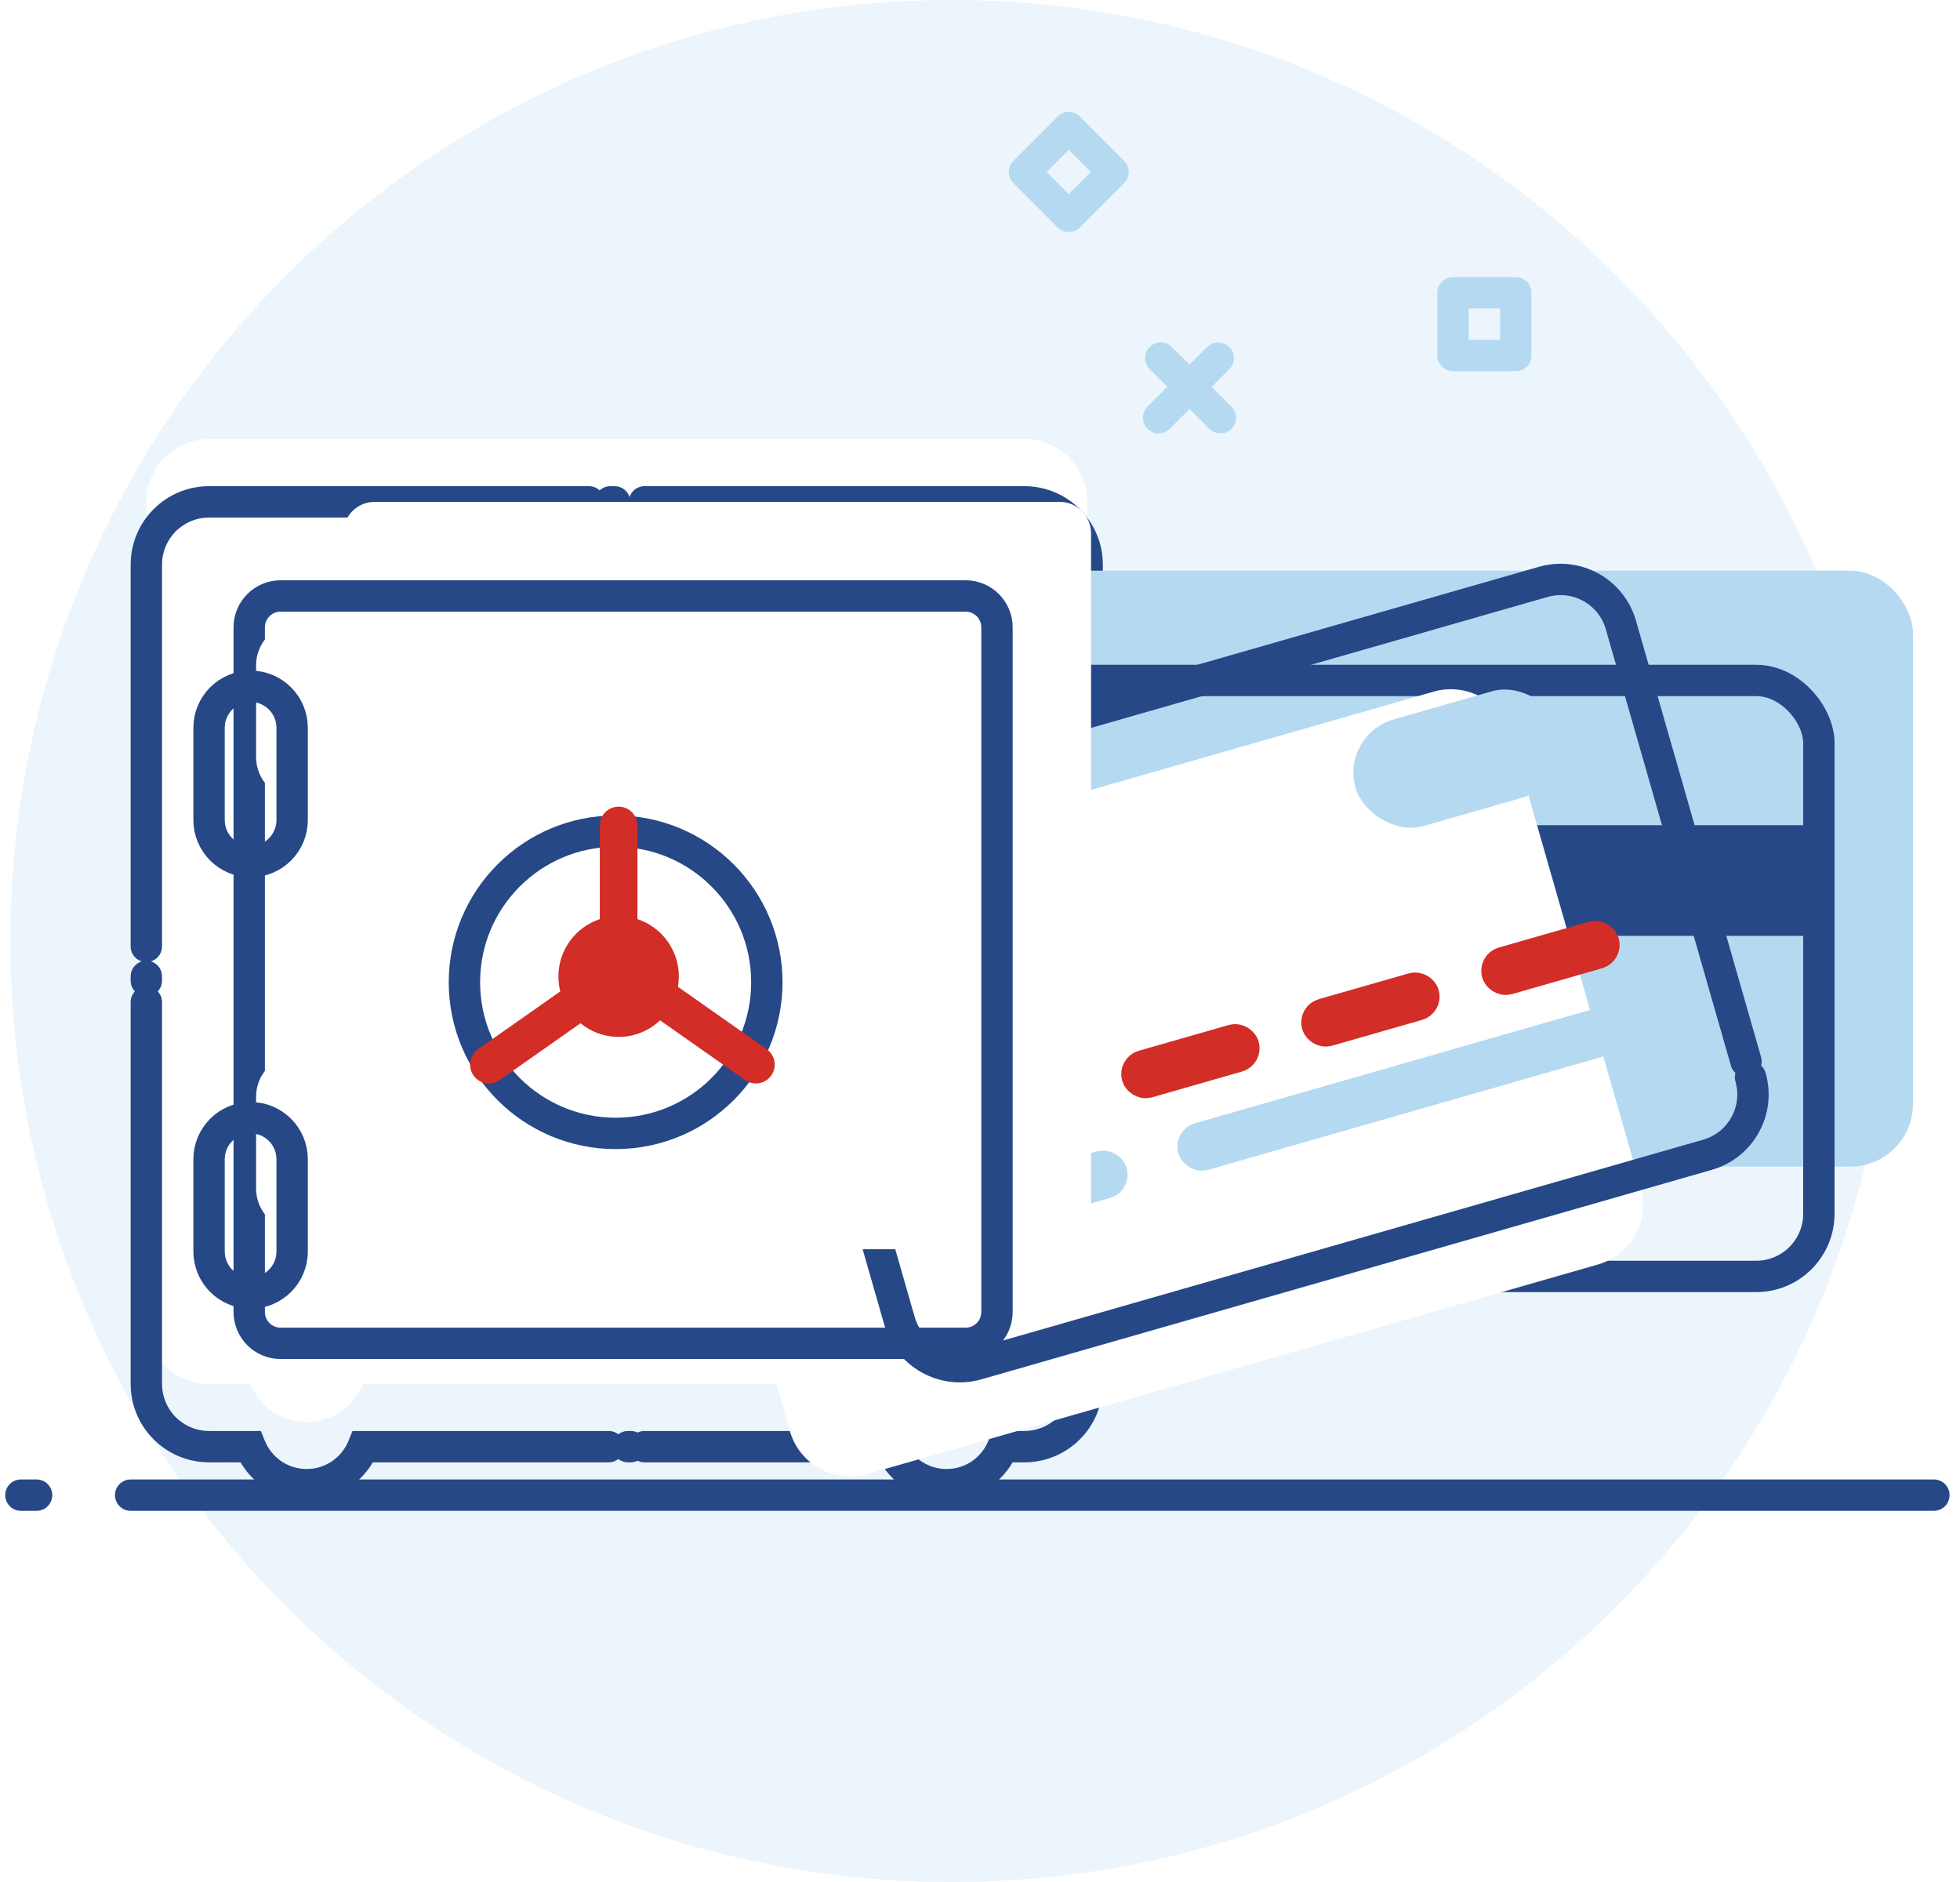 <svg width="125" height="120" viewBox="0 0 125 120" fill="none" xmlns="http://www.w3.org/2000/svg">
<path fill-rule="evenodd" clip-rule="evenodd" d="M60.667 120C93.804 120 120.667 93.137 120.667 60C120.667 26.863 93.804 0 60.667 0C27.53 0 0.667 26.863 0.667 60C0.667 93.137 27.53 120 60.667 120Z" fill="#ECF5FB"/>
<rect x="92.667" y="18.667" width="4" height="4" stroke="#B5D9F1" stroke-width="2" stroke-linecap="round" stroke-linejoin="round"/>
<rect x="65.333" y="10.966" width="4" height="4" transform="rotate(-45 65.333 10.966)" stroke="#B5D9F1" stroke-width="2" stroke-linecap="round" stroke-linejoin="round"/>
<path d="M74.029 22.833L77.829 26.634" stroke="#B5D9F1" stroke-width="2" stroke-linecap="round" stroke-linejoin="round"/>
<path d="M77.695 22.833L73.895 26.634" stroke="#B5D9F1" stroke-width="2" stroke-linecap="round" stroke-linejoin="round"/>
<path d="M1.333 95.333H123.333" stroke="#264887" stroke-width="2" stroke-linecap="round" stroke-dasharray="1 6 164 5"/>
<g filter="url(#filter0_i)">
<path fill-rule="evenodd" clip-rule="evenodd" d="M9.333 36C9.333 33.791 11.124 32 13.333 32H65.333C67.543 32 69.333 33.791 69.333 36V88.242C69.333 90.451 67.543 92.242 65.333 92.242H63.962C63.387 93.664 61.993 94.667 60.365 94.667C58.738 94.667 57.344 93.664 56.769 92.242H23.154C22.58 93.664 21.186 94.667 19.558 94.667C17.93 94.667 16.536 93.664 15.961 92.242H13.333C11.124 92.242 9.333 90.451 9.333 88.242V36Z" fill="white"/>
</g>
<path d="M63.962 92.242V91.242H63.288L63.035 91.867L63.962 92.242ZM56.769 92.242L57.696 91.867L57.443 91.242H56.769V92.242ZM23.154 92.242V91.242H22.48L22.227 91.867L23.154 92.242ZM15.961 92.242L16.889 91.867L16.636 91.242H15.961V92.242ZM9.992 32.281C9.581 32.65 9.547 33.282 9.916 33.693C10.286 34.104 10.918 34.137 11.329 33.768L9.992 32.281ZM11.203 33.887C11.592 33.495 11.59 32.862 11.197 32.473C10.805 32.084 10.172 32.087 9.783 32.479L11.203 33.887ZM9.755 32.508C9.369 32.904 9.377 33.537 9.772 33.922C10.167 34.308 10.8 34.3 11.186 33.905L9.755 32.508ZM11.101 33.995C11.471 33.585 11.437 32.952 11.026 32.583C10.616 32.214 9.983 32.248 9.614 32.658L11.101 33.995ZM8.333 60.343C8.333 60.895 8.781 61.343 9.333 61.343C9.886 61.343 10.333 60.895 10.333 60.343H8.333ZM10.333 62.258C10.333 61.705 9.886 61.258 9.333 61.258C8.781 61.258 8.333 61.705 8.333 62.258H10.333ZM8.333 62.531C8.333 63.083 8.781 63.531 9.333 63.531C9.886 63.531 10.333 63.083 10.333 62.531H8.333ZM10.333 63.899C10.333 63.346 9.886 62.899 9.333 62.899C8.781 62.899 8.333 63.346 8.333 63.899H10.333ZM9.614 91.584C9.983 91.994 10.616 92.028 11.026 91.659C11.437 91.289 11.471 90.657 11.101 90.246L9.614 91.584ZM11.221 90.372C10.829 89.983 10.195 89.985 9.807 90.378C9.418 90.77 9.42 91.403 9.812 91.792L11.221 90.372ZM9.842 91.821C10.237 92.206 10.87 92.198 11.256 91.803C11.642 91.408 11.634 90.775 11.238 90.389L9.842 91.821ZM11.329 90.474C10.918 90.104 10.286 90.138 9.916 90.549C9.547 90.959 9.581 91.592 9.992 91.961L11.329 90.474ZM14.558 93.242C15.11 93.242 15.558 92.794 15.558 92.242C15.558 91.689 15.11 91.242 14.558 91.242V93.242ZM14.654 91.242C14.102 91.242 13.654 91.689 13.654 92.242C13.654 92.794 14.102 93.242 14.654 93.242V91.242ZM14.668 93.242C15.22 93.242 15.668 92.794 15.668 92.242C15.668 91.689 15.22 91.242 14.668 91.242V93.242ZM14.737 91.242C14.185 91.242 13.737 91.689 13.737 92.242C13.737 92.794 14.185 93.242 14.737 93.242V91.242ZM16.669 94.719C17.113 95.046 17.739 94.951 18.067 94.507C18.394 94.062 18.299 93.436 17.854 93.108L16.669 94.719ZM17.957 93.18C17.498 92.873 16.877 92.995 16.569 93.453C16.261 93.912 16.383 94.533 16.842 94.841L17.957 93.18ZM16.867 94.858C17.328 95.163 17.948 95.037 18.253 94.576C18.558 94.116 18.432 93.495 17.971 93.19L16.867 94.858ZM18.047 93.239C17.577 92.948 16.961 93.093 16.67 93.563C16.38 94.033 16.525 94.649 16.995 94.939L18.047 93.239ZM22.121 94.939C22.591 94.649 22.736 94.033 22.446 93.563C22.155 93.093 21.539 92.948 21.069 93.239L22.121 94.939ZM21.174 93.171C20.718 93.481 20.599 94.103 20.91 94.56C21.221 95.016 21.843 95.135 22.299 94.824L21.174 93.171ZM22.324 94.807C22.779 94.493 22.893 93.871 22.58 93.416C22.266 92.961 21.644 92.847 21.189 93.16L22.324 94.807ZM21.262 93.108C20.817 93.436 20.722 94.062 21.049 94.507C21.377 94.951 22.003 95.046 22.448 94.719L21.262 93.108ZM38.818 93.242C39.37 93.242 39.818 92.794 39.818 92.242C39.818 91.689 39.37 91.242 38.818 91.242V93.242ZM40.05 91.242C39.498 91.242 39.05 91.689 39.05 92.242C39.05 92.794 39.498 93.242 40.05 93.242V91.242ZM40.226 93.242C40.778 93.242 41.226 92.794 41.226 92.242C41.226 91.689 40.778 91.242 40.226 91.242V93.242ZM41.106 91.242C40.553 91.242 40.106 91.689 40.106 92.242C40.106 92.794 40.553 93.242 41.106 93.242V91.242ZM57.476 94.719C57.921 95.046 58.547 94.951 58.874 94.507C59.202 94.062 59.106 93.436 58.662 93.108L57.476 94.719ZM58.764 93.18C58.306 92.873 57.684 92.995 57.377 93.453C57.069 93.912 57.191 94.533 57.65 94.841L58.764 93.18ZM57.675 94.858C58.135 95.163 58.756 95.037 59.061 94.576C59.366 94.116 59.239 93.495 58.779 93.19L57.675 94.858ZM58.854 93.239C58.385 92.948 57.768 93.093 57.478 93.563C57.187 94.033 57.333 94.649 57.802 94.939L58.854 93.239ZM62.929 94.939C63.398 94.649 63.544 94.033 63.253 93.563C62.963 93.093 62.346 92.948 61.877 93.239L62.929 94.939ZM61.982 93.171C61.525 93.481 61.407 94.103 61.717 94.56C62.028 95.016 62.65 95.135 63.107 94.824L61.982 93.171ZM63.132 94.807C63.586 94.493 63.701 93.871 63.387 93.416C63.074 92.961 62.451 92.847 61.996 93.16L63.132 94.807ZM62.069 93.108C61.625 93.436 61.529 94.062 61.857 94.507C62.184 94.951 62.81 95.046 63.255 94.719L62.069 93.108ZM64.601 93.242C65.153 93.242 65.601 92.794 65.601 92.242C65.601 91.689 65.153 91.242 64.601 91.242V93.242ZM64.651 91.242C64.099 91.242 63.651 91.689 63.651 92.242C63.651 92.794 64.099 93.242 64.651 93.242V91.242ZM64.659 93.242C65.211 93.242 65.659 92.794 65.659 92.242C65.659 91.689 65.211 91.242 64.659 91.242V93.242ZM64.694 91.242C64.142 91.242 63.694 91.689 63.694 92.242C63.694 92.794 64.142 93.242 64.694 93.242V91.242ZM68.675 91.961C69.086 91.592 69.12 90.959 68.75 90.549C68.381 90.138 67.749 90.104 67.338 90.474L68.675 91.961ZM67.463 90.354C67.075 90.746 67.077 91.38 67.469 91.769C67.861 92.157 68.494 92.155 68.883 91.763L67.463 90.354ZM68.912 91.733C69.298 91.338 69.29 90.705 68.895 90.319C68.499 89.934 67.866 89.941 67.481 90.337L68.912 91.733ZM67.565 90.246C67.196 90.657 67.23 91.289 67.64 91.659C68.051 92.028 68.683 91.994 69.053 91.584L67.565 90.246ZM70.333 63.899C70.333 63.346 69.886 62.899 69.333 62.899C68.781 62.899 68.333 63.346 68.333 63.899H70.333ZM68.333 61.984C68.333 62.536 68.781 62.984 69.333 62.984C69.886 62.984 70.333 62.536 70.333 61.984H68.333ZM70.333 61.711C70.333 61.158 69.886 60.711 69.333 60.711C68.781 60.711 68.333 61.158 68.333 61.711H70.333ZM68.333 60.343C68.333 60.895 68.781 61.343 69.333 61.343C69.886 61.343 70.333 60.895 70.333 60.343H68.333ZM69.053 32.658C68.683 32.248 68.051 32.214 67.64 32.583C67.23 32.952 67.196 33.585 67.565 33.995L69.053 32.658ZM67.446 33.87C67.838 34.259 68.471 34.256 68.86 33.864C69.249 33.472 69.246 32.839 68.854 32.45L67.446 33.87ZM68.825 32.421C68.43 32.035 67.797 32.043 67.411 32.438C67.025 32.834 67.033 33.467 67.428 33.853L68.825 32.421ZM67.338 33.768C67.749 34.137 68.381 34.104 68.75 33.693C69.12 33.282 69.086 32.65 68.675 32.281L67.338 33.768ZM41.103 31C40.551 31 40.103 31.448 40.103 32C40.103 32.552 40.551 33 41.103 33V31ZM39.197 33C39.749 33 40.197 32.552 40.197 32C40.197 31.448 39.749 31 39.197 31V33ZM38.925 31C38.373 31 37.925 31.448 37.925 32C37.925 32.552 38.373 33 38.925 33V31ZM37.564 33C38.116 33 38.564 32.552 38.564 32C38.564 31.448 38.116 31 37.564 31V33ZM13.333 31C12.049 31 10.876 31.485 9.992 32.281L11.329 33.768C11.861 33.29 12.562 33 13.333 33V31ZM9.783 32.479C9.774 32.489 9.764 32.498 9.755 32.508L11.186 33.905C11.192 33.899 11.197 33.893 11.203 33.887L9.783 32.479ZM9.614 32.658C8.819 33.543 8.333 34.716 8.333 36H10.333C10.333 35.229 10.623 34.527 11.101 33.995L9.614 32.658ZM8.333 36V60.343H10.333V36H8.333ZM8.333 62.258V62.531H10.333V62.258H8.333ZM8.333 63.899V88.242H10.333V63.899H8.333ZM8.333 88.242C8.333 89.526 8.819 90.699 9.614 91.584L11.101 90.246C10.623 89.714 10.333 89.013 10.333 88.242H8.333ZM9.812 91.792C9.822 91.801 9.832 91.811 9.842 91.821L11.238 90.389C11.232 90.383 11.227 90.378 11.221 90.372L9.812 91.792ZM9.992 91.961C10.876 92.757 12.049 93.242 13.333 93.242V91.242C12.562 91.242 11.861 90.952 11.329 90.474L9.992 91.961ZM13.333 93.242H14.558V91.242H13.333V93.242ZM14.654 93.242H14.668V91.242H14.654V93.242ZM14.737 93.242H15.961V91.242H14.737V93.242ZM15.034 92.617C15.376 93.462 15.947 94.188 16.669 94.719L17.854 93.108C17.427 92.794 17.09 92.364 16.889 91.867L15.034 92.617ZM16.842 94.841C16.85 94.847 16.859 94.852 16.867 94.858L17.971 93.19C17.967 93.187 17.962 93.184 17.957 93.18L16.842 94.841ZM16.995 94.939C17.74 95.401 18.62 95.667 19.558 95.667V93.667C19.002 93.667 18.485 93.51 18.047 93.239L16.995 94.939ZM19.558 95.667C20.496 95.667 21.376 95.401 22.121 94.939L21.069 93.239C20.631 93.51 20.114 93.667 19.558 93.667V95.667ZM22.299 94.824C22.308 94.818 22.316 94.813 22.324 94.807L21.189 93.16C21.184 93.164 21.179 93.167 21.174 93.171L22.299 94.824ZM22.448 94.719C23.169 94.188 23.74 93.462 24.082 92.617L22.227 91.867C22.026 92.364 21.689 92.794 21.262 93.108L22.448 94.719ZM23.154 93.242H38.818V91.242H23.154V93.242ZM40.05 93.242H40.226V91.242H40.05V93.242ZM41.106 93.242H56.769V91.242H41.106V93.242ZM55.842 92.617C56.184 93.462 56.754 94.188 57.476 94.719L58.662 93.108C58.234 92.794 57.897 92.364 57.696 91.867L55.842 92.617ZM57.65 94.841C57.658 94.847 57.666 94.852 57.675 94.858L58.779 93.19C58.774 93.187 58.769 93.184 58.764 93.18L57.65 94.841ZM57.802 94.939C58.548 95.401 59.427 95.667 60.365 95.667V93.667C59.809 93.667 59.293 93.51 58.854 93.239L57.802 94.939ZM60.365 95.667C61.304 95.667 62.183 95.401 62.929 94.939L61.877 93.239C61.438 93.51 60.922 93.667 60.365 93.667V95.667ZM63.107 94.824C63.115 94.818 63.123 94.813 63.132 94.807L61.996 93.16C61.992 93.164 61.987 93.167 61.982 93.171L63.107 94.824ZM63.255 94.719C63.977 94.188 64.547 93.462 64.889 92.617L63.035 91.867C62.834 92.364 62.497 92.794 62.069 93.108L63.255 94.719ZM63.962 93.242H64.601V91.242H63.962V93.242ZM64.651 93.242H64.659V91.242H64.651V93.242ZM64.694 93.242H65.333V91.242H64.694V93.242ZM65.333 93.242C66.617 93.242 67.79 92.757 68.675 91.961L67.338 90.474C66.806 90.952 66.105 91.242 65.333 91.242V93.242ZM68.883 91.763C68.893 91.753 68.903 91.743 68.912 91.733L67.481 90.337C67.475 90.343 67.469 90.348 67.463 90.354L68.883 91.763ZM69.053 91.584C69.848 90.699 70.333 89.526 70.333 88.242H68.333C68.333 89.013 68.043 89.714 67.565 90.246L69.053 91.584ZM70.333 88.242V63.899H68.333V88.242H70.333ZM70.333 61.984V61.711H68.333V61.984H70.333ZM70.333 60.343V36H68.333V60.343H70.333ZM70.333 36C70.333 34.716 69.848 33.543 69.053 32.658L67.565 33.995C68.043 34.527 68.333 35.229 68.333 36H70.333ZM68.854 32.45C68.845 32.44 68.835 32.431 68.825 32.421L67.428 33.853C67.434 33.858 67.44 33.864 67.446 33.87L68.854 32.45ZM68.675 32.281C67.79 31.485 66.617 31 65.333 31V33C66.105 33 66.806 33.29 67.338 33.768L68.675 32.281ZM65.333 31H41.103V33H65.333V31ZM39.197 31H38.925V33H39.197V31ZM37.564 31H13.333V33H37.564V31Z" fill="#264887"/>
<g filter="url(#filter1_i)">
<rect x="59.543" y="43.388" width="56.457" height="38" rx="4" fill="#B5D9F1"/>
</g>
<rect x="59.543" y="43.388" width="56.457" height="38" rx="4" stroke="#264887" stroke-width="2"/>
<rect x="59.543" y="52.616" width="56.457" height="7.057" fill="#264887"/>
<g filter="url(#filter2_d)">
<g filter="url(#filter3_i)">
<path d="M107.641 64.683C108.25 66.806 107.022 69.021 104.899 69.63L81.609 76.308L58.319 82.987C56.196 83.596 53.98 82.368 53.372 80.244L45.102 51.407C44.494 49.283 45.721 47.068 47.845 46.459L94.424 33.102C96.548 32.494 98.763 33.721 99.372 35.845L107.641 64.683Z" fill="white"/>
</g>
<path d="M107.641 64.683C108.25 66.806 107.022 69.021 104.899 69.63L81.609 76.308L58.319 82.987C56.196 83.596 53.98 82.368 53.372 80.244L45.102 51.407C44.494 49.283 45.721 47.068 47.845 46.459L94.424 33.102C96.548 32.494 98.763 33.721 99.372 35.845L107.641 64.683Z" stroke="#264887" stroke-width="2" stroke-linecap="round" stroke-dasharray="181 12 2 12"/>
<rect x="81.481" y="42.849" width="13.571" height="7.057" rx="3.529" transform="rotate(-16 81.481 42.849)" fill="#B5D9F1"/>
<rect x="71.961" y="68.732" width="28.771" height="1.086" rx="0.543" transform="rotate(-16 71.961 68.732)" fill="#B5D9F1" stroke="#B5D9F1" stroke-width="2"/>
<rect x="56.898" y="67.404" width="7.057" height="1.086" rx="0.543" transform="rotate(-16 56.898 67.404)" stroke="#D22D27" stroke-width="2"/>
<rect x="68.378" y="64.112" width="7.057" height="1.086" rx="0.543" transform="rotate(-16 68.378 64.112)" stroke="#D22D27" stroke-width="2"/>
<rect x="79.858" y="60.821" width="7.057" height="1.086" rx="0.543" transform="rotate(-16 79.858 60.821)" stroke="#D22D27" stroke-width="2"/>
<rect x="91.338" y="57.529" width="7.057" height="1.086" rx="0.543" transform="rotate(-16 91.338 57.529)" stroke="#D22D27" stroke-width="2"/>
<rect x="58.394" y="72.623" width="8.686" height="1.086" rx="0.543" transform="rotate(-16 58.394 72.623)" fill="#B5D9F1" stroke="#B5D9F1" stroke-width="2"/>
</g>
<g filter="url(#filter4_i)">
<path fill-rule="evenodd" clip-rule="evenodd" d="M15.894 40C15.894 38.895 16.79 38 17.894 38H61.583C62.688 38 63.583 38.895 63.583 40V83.654C63.583 84.759 62.688 85.654 61.583 85.654H17.894C16.79 85.654 15.894 84.759 15.894 83.654V40Z" fill="white"/>
</g>
<path fill-rule="evenodd" clip-rule="evenodd" d="M15.894 40C15.894 38.895 16.79 38 17.894 38H61.583C62.688 38 63.583 38.895 63.583 40V83.654C63.583 84.759 62.688 85.654 61.583 85.654H17.894C16.79 85.654 15.894 84.759 15.894 83.654V40Z" stroke="#264887" stroke-width="2" stroke-linecap="round" stroke-linejoin="round"/>
<g filter="url(#filter5_i)">
<path fill-rule="evenodd" clip-rule="evenodd" d="M13.333 46.407C13.333 44.944 14.52 43.758 15.983 43.758V43.758C17.446 43.758 18.632 44.944 18.632 46.407V52.287C18.632 53.75 17.446 54.936 15.983 54.936V54.936C14.52 54.936 13.333 53.75 13.333 52.287V46.407Z" fill="white"/>
</g>
<path fill-rule="evenodd" clip-rule="evenodd" d="M13.333 46.407C13.333 44.944 14.52 43.758 15.983 43.758V43.758C17.446 43.758 18.632 44.944 18.632 46.407V52.287C18.632 53.75 17.446 54.936 15.983 54.936V54.936C14.52 54.936 13.333 53.75 13.333 52.287V46.407Z" stroke="#264887" stroke-width="2" stroke-linecap="round" stroke-linejoin="round"/>
<g filter="url(#filter6_i)">
<path fill-rule="evenodd" clip-rule="evenodd" d="M13.333 73.917C13.333 72.454 14.52 71.268 15.983 71.268V71.268C17.446 71.268 18.632 72.454 18.632 73.917V79.796C18.632 81.26 17.446 82.446 15.983 82.446V82.446C14.52 82.446 13.333 81.26 13.333 79.796V73.917Z" fill="white"/>
</g>
<path fill-rule="evenodd" clip-rule="evenodd" d="M13.333 73.917C13.333 72.454 14.52 71.268 15.983 71.268V71.268C17.446 71.268 18.632 72.454 18.632 73.917V79.796C18.632 81.26 17.446 82.446 15.983 82.446V82.446C14.52 82.446 13.333 81.26 13.333 79.796V73.917Z" stroke="#264887" stroke-width="2" stroke-linecap="round" stroke-linejoin="round"/>
<path d="M39.263 72.268C44.587 72.268 48.906 67.954 48.906 62.631C48.906 57.308 44.587 52.994 39.263 52.994C33.937 52.994 29.619 57.308 29.619 62.631C29.619 67.954 33.937 72.268 39.263 72.268Z" stroke="#264887" stroke-width="2"/>
<path fill-rule="evenodd" clip-rule="evenodd" d="M40.653 52.643C40.653 51.972 40.116 51.435 39.453 51.435C38.786 51.435 38.253 51.976 38.253 52.643V58.606C36.72 59.111 35.613 60.558 35.613 62.264C35.613 62.593 35.654 62.911 35.731 63.215L30.493 66.894C29.948 67.276 29.816 68.027 30.196 68.571C30.579 69.119 31.325 69.247 31.869 68.865L37.023 65.246C37.685 65.789 38.531 66.115 39.453 66.115C40.477 66.115 41.407 65.713 42.095 65.058L47.517 68.865C48.061 69.247 48.81 69.116 49.19 68.571C49.573 68.023 49.437 67.276 48.893 66.894L43.237 62.922C43.274 62.708 43.293 62.489 43.293 62.264C43.293 60.558 42.186 59.111 40.653 58.606V52.643Z" fill="#D22D27"/>
<defs>
<filter id="filter0_i" x="8.333" y="31" width="62" height="64.667" filterUnits="userSpaceOnUse" color-interpolation-filters="sRGB">
<feFlood flood-opacity="0" result="BackgroundImageFix"/>
<feBlend mode="normal" in="SourceGraphic" in2="BackgroundImageFix" result="shape"/>
<feColorMatrix in="SourceAlpha" type="matrix" values="0 0 0 0 0 0 0 0 0 0 0 0 0 0 0 0 0 0 127 0" result="hardAlpha"/>
<feOffset dy="-4"/>
<feComposite in2="hardAlpha" operator="arithmetic" k2="-1" k3="1"/>
<feColorMatrix type="matrix" values="0 0 0 0 0.761 0 0 0 0 0.878 0 0 0 0 0.957 0 0 0 1 0"/>
<feBlend mode="normal" in2="shape" result="effect1_innerShadow"/>
</filter>
<filter id="filter1_i" x="58.543" y="42.388" width="58.457" height="40" filterUnits="userSpaceOnUse" color-interpolation-filters="sRGB">
<feFlood flood-opacity="0" result="BackgroundImageFix"/>
<feBlend mode="normal" in="SourceGraphic" in2="BackgroundImageFix" result="shape"/>
<feColorMatrix in="SourceAlpha" type="matrix" values="0 0 0 0 0 0 0 0 0 0 0 0 0 0 0 0 0 0 127 0" result="hardAlpha"/>
<feOffset dx="6" dy="-7"/>
<feComposite in2="hardAlpha" operator="arithmetic" k2="-1" k3="1"/>
<feColorMatrix type="matrix" values="0 0 0 0 0.424 0 0 0 0 0.706 0 0 0 0 0.894 0 0 0 1 0"/>
<feBlend mode="normal" in2="shape" result="effect1_innerShadow"/>
</filter>
<filter id="filter2_d" x="43.947" y="31.947" width="68.851" height="56.196" filterUnits="userSpaceOnUse" color-interpolation-filters="sRGB">
<feFlood flood-opacity="0" result="BackgroundImageFix"/>
<feColorMatrix in="SourceAlpha" type="matrix" values="0 0 0 0 0 0 0 0 0 0 0 0 0 0 0 0 0 0 127 0"/>
<feOffset dx="4" dy="4"/>
<feColorMatrix type="matrix" values="0 0 0 0 0 0 0 0 0 0 0 0 0 0 0 0 0 0 0.1 0"/>
<feBlend mode="normal" in2="BackgroundImageFix" result="effect1_dropShadow"/>
<feBlend mode="normal" in="SourceGraphic" in2="effect1_dropShadow" result="shape"/>
</filter>
<filter id="filter3_i" x="43.947" y="31.947" width="64.851" height="52.196" filterUnits="userSpaceOnUse" color-interpolation-filters="sRGB">
<feFlood flood-opacity="0" result="BackgroundImageFix"/>
<feBlend mode="normal" in="SourceGraphic" in2="BackgroundImageFix" result="shape"/>
<feColorMatrix in="SourceAlpha" type="matrix" values="0 0 0 0 0 0 0 0 0 0 0 0 0 0 0 0 0 0 127 0" result="hardAlpha"/>
<feOffset dx="-7" dy="7"/>
<feComposite in2="hardAlpha" operator="arithmetic" k2="-1" k3="1"/>
<feColorMatrix type="matrix" values="0 0 0 0 0.71 0 0 0 0 0.851 0 0 0 0 0.945 0 0 0 1 0"/>
<feBlend mode="normal" in2="shape" result="effect1_innerShadow"/>
</filter>
<filter id="filter4_i" x="14.894" y="37" width="49.689" height="49.654" filterUnits="userSpaceOnUse" color-interpolation-filters="sRGB">
<feFlood flood-opacity="0" result="BackgroundImageFix"/>
<feBlend mode="normal" in="SourceGraphic" in2="BackgroundImageFix" result="shape"/>
<feColorMatrix in="SourceAlpha" type="matrix" values="0 0 0 0 0 0 0 0 0 0 0 0 0 0 0 0 0 0 127 0" result="hardAlpha"/>
<feOffset dx="6" dy="-6"/>
<feComposite in2="hardAlpha" operator="arithmetic" k2="-1" k3="1"/>
<feColorMatrix type="matrix" values="0 0 0 0 0.71 0 0 0 0 0.851 0 0 0 0 0.945 0 0 0 1 0"/>
<feBlend mode="normal" in2="shape" result="effect1_innerShadow"/>
</filter>
<filter id="filter5_i" x="12.333" y="42.758" width="7.299" height="13.178" filterUnits="userSpaceOnUse" color-interpolation-filters="sRGB">
<feFlood flood-opacity="0" result="BackgroundImageFix"/>
<feBlend mode="normal" in="SourceGraphic" in2="BackgroundImageFix" result="shape"/>
<feColorMatrix in="SourceAlpha" type="matrix" values="0 0 0 0 0 0 0 0 0 0 0 0 0 0 0 0 0 0 127 0" result="hardAlpha"/>
<feOffset dx="3" dy="-4"/>
<feComposite in2="hardAlpha" operator="arithmetic" k2="-1" k3="1"/>
<feColorMatrix type="matrix" values="0 0 0 0 0.71 0 0 0 0 0.851 0 0 0 0 0.945 0 0 0 1 0"/>
<feBlend mode="normal" in2="shape" result="effect1_innerShadow"/>
</filter>
<filter id="filter6_i" x="12.333" y="70.268" width="7.299" height="13.178" filterUnits="userSpaceOnUse" color-interpolation-filters="sRGB">
<feFlood flood-opacity="0" result="BackgroundImageFix"/>
<feBlend mode="normal" in="SourceGraphic" in2="BackgroundImageFix" result="shape"/>
<feColorMatrix in="SourceAlpha" type="matrix" values="0 0 0 0 0 0 0 0 0 0 0 0 0 0 0 0 0 0 127 0" result="hardAlpha"/>
<feOffset dx="3" dy="-4"/>
<feComposite in2="hardAlpha" operator="arithmetic" k2="-1" k3="1"/>
<feColorMatrix type="matrix" values="0 0 0 0 0.71 0 0 0 0 0.851 0 0 0 0 0.945 0 0 0 1 0"/>
<feBlend mode="normal" in2="shape" result="effect1_innerShadow"/>
</filter>
</defs>
</svg>
